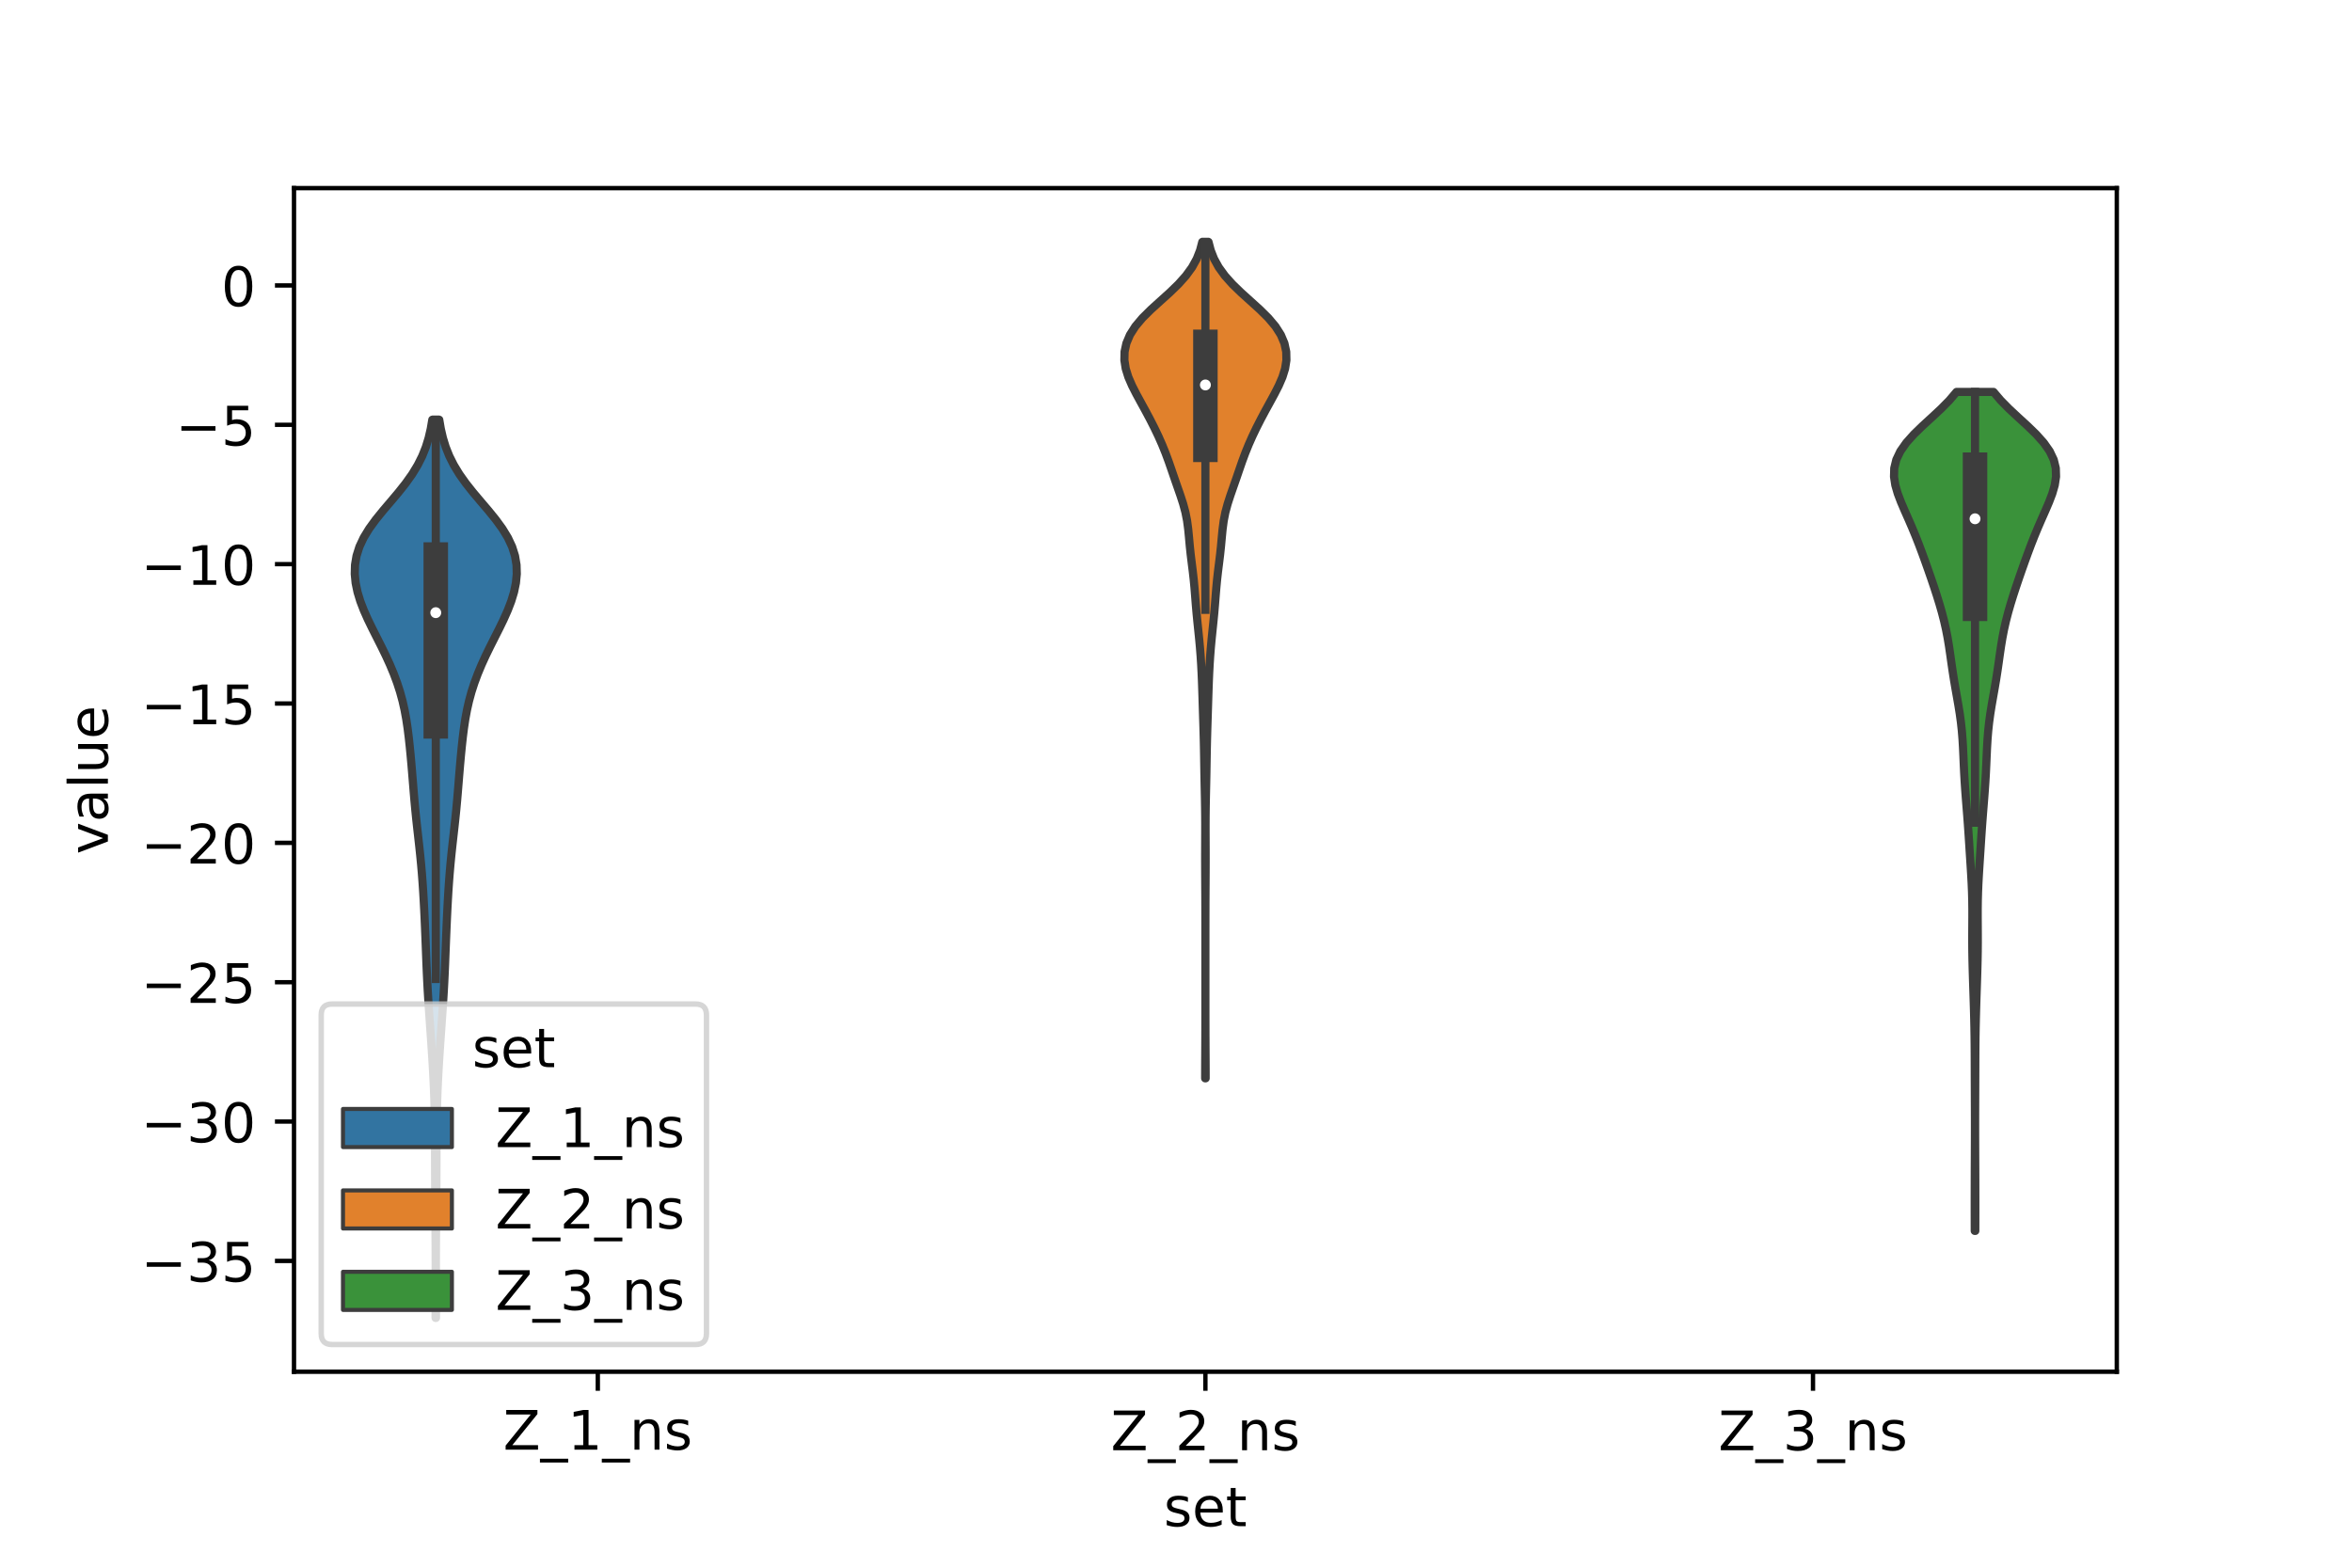 <?xml version="1.0" encoding="utf-8" standalone="no"?>
<!DOCTYPE svg PUBLIC "-//W3C//DTD SVG 1.1//EN"
  "http://www.w3.org/Graphics/SVG/1.1/DTD/svg11.dtd">
<!-- Created with matplotlib (https://matplotlib.org/) -->
<svg height="288pt" version="1.1" viewBox="0 0 432 288" width="432pt" xmlns="http://www.w3.org/2000/svg" xmlns:xlink="http://www.w3.org/1999/xlink">
 <defs>
  <style type="text/css">*{stroke-linecap:butt;stroke-linejoin:round;}</style>
 </defs>
 <g id="figure_1">
  <g id="patch_1">
   <path d="M 0 288 
L 432 288 
L 432 0 
L 0 0 
z
" style="fill:#ffffff;"/>
  </g>
  <g id="axes_1">
   <g id="patch_2">
    <path d="M 54 252 
L 388.8 252 
L 388.8 34.56 
L 54 34.56 
z
" style="fill:#ffffff;"/>
   </g>
   <g id="PolyCollection_1">
    <defs>
     <path d="M 80.081 -45.884 
L 79.999 -45.884 
L 80 -47.55 
L 80.003 -49.217 
L 80.008 -50.884 
L 80.012 -52.551 
L 80.015 -54.217 
L 80.015 -55.884 
L 80.012 -57.551 
L 80.005 -59.218 
L 79.995 -60.884 
L 79.982 -62.551 
L 79.967 -64.218 
L 79.953 -65.885 
L 79.94 -67.551 
L 79.93 -69.218 
L 79.921 -70.885 
L 79.915 -72.552 
L 79.91 -74.218 
L 79.905 -75.885 
L 79.9 -77.552 
L 79.892 -79.218 
L 79.878 -80.885 
L 79.857 -82.552 
L 79.824 -84.219 
L 79.778 -85.885 
L 79.718 -87.552 
L 79.645 -89.219 
L 79.559 -90.886 
L 79.464 -92.552 
L 79.36 -94.219 
L 79.249 -95.886 
L 79.134 -97.553 
L 79.016 -99.219 
L 78.898 -100.886 
L 78.782 -102.553 
L 78.672 -104.22 
L 78.571 -105.886 
L 78.481 -107.553 
L 78.401 -109.22 
L 78.33 -110.887 
L 78.265 -112.553 
L 78.201 -114.22 
L 78.136 -115.887 
L 78.067 -117.554 
L 77.994 -119.22 
L 77.914 -120.887 
L 77.825 -122.554 
L 77.727 -124.221 
L 77.615 -125.887 
L 77.488 -127.554 
L 77.343 -129.221 
L 77.181 -130.887 
L 77.004 -132.554 
L 76.818 -134.221 
L 76.63 -135.888 
L 76.448 -137.554 
L 76.279 -139.221 
L 76.124 -140.888 
L 75.982 -142.555 
L 75.847 -144.221 
L 75.711 -145.888 
L 75.571 -147.555 
L 75.42 -149.222 
L 75.257 -150.888 
L 75.075 -152.555 
L 74.866 -154.222 
L 74.616 -155.889 
L 74.31 -157.555 
L 73.934 -159.222 
L 73.48 -160.889 
L 72.941 -162.556 
L 72.321 -164.222 
L 71.624 -165.889 
L 70.863 -167.556 
L 70.05 -169.223 
L 69.21 -170.889 
L 68.368 -172.556 
L 67.559 -174.223 
L 66.817 -175.89 
L 66.177 -177.556 
L 65.67 -179.223 
L 65.322 -180.89 
L 65.16 -182.556 
L 65.208 -184.223 
L 65.488 -185.89 
L 66.016 -187.557 
L 66.795 -189.223 
L 67.812 -190.89 
L 69.026 -192.557 
L 70.379 -194.224 
L 71.797 -195.89 
L 73.202 -197.557 
L 74.523 -199.224 
L 75.707 -200.891 
L 76.721 -202.557 
L 77.557 -204.224 
L 78.221 -205.891 
L 78.733 -207.558 
L 79.118 -209.224 
L 79.401 -210.891 
L 80.679 -210.891 
L 80.679 -210.891 
L 80.962 -209.224 
L 81.347 -207.558 
L 81.859 -205.891 
L 82.523 -204.224 
L 83.359 -202.557 
L 84.373 -200.891 
L 85.557 -199.224 
L 86.878 -197.557 
L 88.283 -195.89 
L 89.701 -194.224 
L 91.054 -192.557 
L 92.268 -190.89 
L 93.285 -189.223 
L 94.064 -187.557 
L 94.592 -185.89 
L 94.872 -184.223 
L 94.92 -182.556 
L 94.758 -180.89 
L 94.41 -179.223 
L 93.903 -177.556 
L 93.263 -175.89 
L 92.521 -174.223 
L 91.712 -172.556 
L 90.87 -170.889 
L 90.03 -169.223 
L 89.217 -167.556 
L 88.456 -165.889 
L 87.759 -164.222 
L 87.139 -162.556 
L 86.6 -160.889 
L 86.146 -159.222 
L 85.77 -157.555 
L 85.464 -155.889 
L 85.214 -154.222 
L 85.005 -152.555 
L 84.823 -150.888 
L 84.66 -149.222 
L 84.509 -147.555 
L 84.369 -145.888 
L 84.233 -144.221 
L 84.098 -142.555 
L 83.956 -140.888 
L 83.801 -139.221 
L 83.632 -137.554 
L 83.45 -135.888 
L 83.262 -134.221 
L 83.076 -132.554 
L 82.899 -130.887 
L 82.737 -129.221 
L 82.592 -127.554 
L 82.465 -125.887 
L 82.353 -124.221 
L 82.255 -122.554 
L 82.166 -120.887 
L 82.086 -119.22 
L 82.013 -117.554 
L 81.944 -115.887 
L 81.879 -114.22 
L 81.815 -112.553 
L 81.75 -110.887 
L 81.679 -109.22 
L 81.599 -107.553 
L 81.509 -105.886 
L 81.408 -104.22 
L 81.298 -102.553 
L 81.182 -100.886 
L 81.064 -99.219 
L 80.946 -97.553 
L 80.831 -95.886 
L 80.72 -94.219 
L 80.616 -92.552 
L 80.521 -90.886 
L 80.435 -89.219 
L 80.362 -87.552 
L 80.302 -85.885 
L 80.256 -84.219 
L 80.223 -82.552 
L 80.202 -80.885 
L 80.188 -79.218 
L 80.18 -77.552 
L 80.175 -75.885 
L 80.17 -74.218 
L 80.165 -72.552 
L 80.159 -70.885 
L 80.15 -69.218 
L 80.14 -67.551 
L 80.127 -65.885 
L 80.113 -64.218 
L 80.098 -62.551 
L 80.085 -60.884 
L 80.075 -59.218 
L 80.068 -57.551 
L 80.065 -55.884 
L 80.065 -54.217 
L 80.068 -52.551 
L 80.072 -50.884 
L 80.077 -49.217 
L 80.08 -47.55 
L 80.081 -45.884 
z
" id="mc9de91d142" style="stroke:#3d3d3d;stroke-width:1.5;"/>
    </defs>
    <g clip-path="url(#pcbccfd90eb)">
     <use style="fill:#3274a1;stroke:#3d3d3d;stroke-width:1.5;" x="0" xlink:href="#mc9de91d142" y="288"/>
    </g>
   </g>
   <g id="PolyCollection_2">
    <defs>
     <path d="M 221.445 -89.904 
L 221.355 -89.904 
L 221.358 -91.456 
L 221.365 -93.008 
L 221.375 -94.56 
L 221.384 -96.112 
L 221.391 -97.664 
L 221.395 -99.216 
L 221.398 -100.768 
L 221.399 -102.32 
L 221.4 -103.872 
L 221.4 -105.424 
L 221.4 -106.976 
L 221.4 -108.528 
L 221.4 -110.08 
L 221.4 -111.632 
L 221.4 -113.184 
L 221.4 -114.736 
L 221.4 -116.289 
L 221.399 -117.841 
L 221.398 -119.393 
L 221.395 -120.945 
L 221.391 -122.497 
L 221.384 -124.049 
L 221.374 -125.601 
L 221.365 -127.153 
L 221.358 -128.705 
L 221.355 -130.257 
L 221.357 -131.809 
L 221.363 -133.361 
L 221.369 -134.913 
L 221.37 -136.465 
L 221.363 -138.017 
L 221.346 -139.569 
L 221.32 -141.121 
L 221.287 -142.673 
L 221.253 -144.225 
L 221.222 -145.777 
L 221.195 -147.329 
L 221.17 -148.882 
L 221.142 -150.434 
L 221.108 -151.986 
L 221.066 -153.538 
L 221.02 -155.09 
L 220.971 -156.642 
L 220.922 -158.194 
L 220.875 -159.746 
L 220.825 -161.298 
L 220.77 -162.85 
L 220.704 -164.402 
L 220.622 -165.954 
L 220.522 -167.506 
L 220.399 -169.058 
L 220.255 -170.61 
L 220.097 -172.162 
L 219.936 -173.714 
L 219.784 -175.266 
L 219.649 -176.818 
L 219.527 -178.37 
L 219.403 -179.922 
L 219.258 -181.474 
L 219.083 -183.027 
L 218.888 -184.579 
L 218.698 -186.131 
L 218.533 -187.683 
L 218.392 -189.235 
L 218.242 -190.787 
L 218.035 -192.339 
L 217.729 -193.891 
L 217.311 -195.443 
L 216.808 -196.995 
L 216.267 -198.547 
L 215.725 -200.099 
L 215.194 -201.651 
L 214.656 -203.203 
L 214.082 -204.755 
L 213.454 -206.307 
L 212.766 -207.859 
L 212.023 -209.411 
L 211.234 -210.963 
L 210.406 -212.515 
L 209.555 -214.067 
L 208.71 -215.62 
L 207.92 -217.172 
L 207.248 -218.724 
L 206.764 -220.276 
L 206.52 -221.828 
L 206.553 -223.38 
L 206.887 -224.932 
L 207.542 -226.484 
L 208.532 -228.036 
L 209.84 -229.588 
L 211.406 -231.14 
L 213.117 -232.692 
L 214.837 -234.244 
L 216.438 -235.796 
L 217.825 -237.348 
L 218.951 -238.9 
L 219.808 -240.452 
L 220.42 -242.004 
L 220.827 -243.556 
L 221.973 -243.556 
L 221.973 -243.556 
L 222.38 -242.004 
L 222.992 -240.452 
L 223.849 -238.9 
L 224.975 -237.348 
L 226.362 -235.796 
L 227.963 -234.244 
L 229.683 -232.692 
L 231.394 -231.14 
L 232.96 -229.588 
L 234.268 -228.036 
L 235.258 -226.484 
L 235.913 -224.932 
L 236.247 -223.38 
L 236.28 -221.828 
L 236.036 -220.276 
L 235.552 -218.724 
L 234.88 -217.172 
L 234.09 -215.62 
L 233.245 -214.067 
L 232.394 -212.515 
L 231.566 -210.963 
L 230.777 -209.411 
L 230.034 -207.859 
L 229.346 -206.307 
L 228.718 -204.755 
L 228.144 -203.203 
L 227.606 -201.651 
L 227.075 -200.099 
L 226.533 -198.547 
L 225.992 -196.995 
L 225.489 -195.443 
L 225.071 -193.891 
L 224.765 -192.339 
L 224.558 -190.787 
L 224.408 -189.235 
L 224.267 -187.683 
L 224.102 -186.131 
L 223.912 -184.579 
L 223.717 -183.027 
L 223.542 -181.474 
L 223.397 -179.922 
L 223.273 -178.37 
L 223.151 -176.818 
L 223.016 -175.266 
L 222.864 -173.714 
L 222.703 -172.162 
L 222.545 -170.61 
L 222.401 -169.058 
L 222.278 -167.506 
L 222.178 -165.954 
L 222.096 -164.402 
L 222.03 -162.85 
L 221.975 -161.298 
L 221.925 -159.746 
L 221.878 -158.194 
L 221.829 -156.642 
L 221.78 -155.09 
L 221.734 -153.538 
L 221.692 -151.986 
L 221.658 -150.434 
L 221.63 -148.882 
L 221.605 -147.329 
L 221.578 -145.777 
L 221.547 -144.225 
L 221.513 -142.673 
L 221.48 -141.121 
L 221.454 -139.569 
L 221.437 -138.017 
L 221.43 -136.465 
L 221.431 -134.913 
L 221.437 -133.361 
L 221.443 -131.809 
L 221.445 -130.257 
L 221.442 -128.705 
L 221.435 -127.153 
L 221.426 -125.601 
L 221.416 -124.049 
L 221.409 -122.497 
L 221.405 -120.945 
L 221.402 -119.393 
L 221.401 -117.841 
L 221.4 -116.289 
L 221.4 -114.736 
L 221.4 -113.184 
L 221.4 -111.632 
L 221.4 -110.08 
L 221.4 -108.528 
L 221.4 -106.976 
L 221.4 -105.424 
L 221.4 -103.872 
L 221.401 -102.32 
L 221.402 -100.768 
L 221.405 -99.216 
L 221.409 -97.664 
L 221.416 -96.112 
L 221.425 -94.56 
L 221.435 -93.008 
L 221.442 -91.456 
L 221.445 -89.904 
z
" id="m5230c6c794" style="stroke:#3d3d3d;stroke-width:1.5;"/>
    </defs>
    <g clip-path="url(#pcbccfd90eb)">
     <use style="fill:#e1812c;stroke:#3d3d3d;stroke-width:1.5;" x="0" xlink:href="#m5230c6c794" y="288"/>
    </g>
   </g>
   <g id="PolyCollection_3">
    <defs>
     <path d="M 362.811 -61.872 
L 362.709 -61.872 
L 362.706 -63.429 
L 362.704 -64.986 
L 362.703 -66.543 
L 362.704 -68.1 
L 362.706 -69.656 
L 362.709 -71.213 
L 362.714 -72.77 
L 362.721 -74.327 
L 362.728 -75.884 
L 362.734 -77.441 
L 362.74 -78.997 
L 362.742 -80.554 
L 362.742 -82.111 
L 362.739 -83.668 
L 362.733 -85.225 
L 362.727 -86.782 
L 362.721 -88.339 
L 362.716 -89.895 
L 362.711 -91.452 
L 362.707 -93.009 
L 362.701 -94.566 
L 362.69 -96.123 
L 362.672 -97.68 
L 362.646 -99.236 
L 362.611 -100.793 
L 362.57 -102.35 
L 362.523 -103.907 
L 362.473 -105.464 
L 362.422 -107.021 
L 362.372 -108.578 
L 362.326 -110.134 
L 362.288 -111.691 
L 362.262 -113.248 
L 362.25 -114.805 
L 362.251 -116.362 
L 362.26 -117.919 
L 362.269 -119.475 
L 362.269 -121.032 
L 362.25 -122.589 
L 362.207 -124.146 
L 362.141 -125.703 
L 362.056 -127.26 
L 361.96 -128.817 
L 361.859 -130.373 
L 361.758 -131.93 
L 361.658 -133.487 
L 361.555 -135.044 
L 361.446 -136.601 
L 361.33 -138.158 
L 361.206 -139.714 
L 361.082 -141.271 
L 360.964 -142.828 
L 360.858 -144.385 
L 360.768 -145.942 
L 360.694 -147.499 
L 360.628 -149.056 
L 360.556 -150.612 
L 360.465 -152.169 
L 360.34 -153.726 
L 360.172 -155.283 
L 359.96 -156.84 
L 359.711 -158.397 
L 359.44 -159.953 
L 359.164 -161.51 
L 358.899 -163.067 
L 358.655 -164.624 
L 358.428 -166.181 
L 358.21 -167.738 
L 357.981 -169.295 
L 357.723 -170.851 
L 357.42 -172.408 
L 357.067 -173.965 
L 356.663 -175.522 
L 356.215 -177.079 
L 355.732 -178.636 
L 355.224 -180.192 
L 354.697 -181.749 
L 354.155 -183.306 
L 353.603 -184.863 
L 353.037 -186.42 
L 352.452 -187.977 
L 351.839 -189.534 
L 351.194 -191.09 
L 350.519 -192.647 
L 349.829 -194.204 
L 349.162 -195.761 
L 348.569 -197.318 
L 348.118 -198.875 
L 347.88 -200.431 
L 347.924 -201.988 
L 348.304 -203.545 
L 349.044 -205.102 
L 350.136 -206.659 
L 351.528 -208.216 
L 353.131 -209.773 
L 354.83 -211.329 
L 356.502 -212.886 
L 358.04 -214.443 
L 359.364 -216 
L 366.156 -216 
L 366.156 -216 
L 367.48 -214.443 
L 369.018 -212.886 
L 370.69 -211.329 
L 372.389 -209.773 
L 373.992 -208.216 
L 375.384 -206.659 
L 376.476 -205.102 
L 377.216 -203.545 
L 377.596 -201.988 
L 377.64 -200.431 
L 377.402 -198.875 
L 376.951 -197.318 
L 376.358 -195.761 
L 375.691 -194.204 
L 375.001 -192.647 
L 374.326 -191.09 
L 373.681 -189.534 
L 373.068 -187.977 
L 372.483 -186.42 
L 371.917 -184.863 
L 371.365 -183.306 
L 370.823 -181.749 
L 370.296 -180.192 
L 369.788 -178.636 
L 369.305 -177.079 
L 368.857 -175.522 
L 368.453 -173.965 
L 368.1 -172.408 
L 367.797 -170.851 
L 367.539 -169.295 
L 367.31 -167.738 
L 367.092 -166.181 
L 366.865 -164.624 
L 366.621 -163.067 
L 366.356 -161.51 
L 366.08 -159.953 
L 365.809 -158.397 
L 365.56 -156.84 
L 365.348 -155.283 
L 365.18 -153.726 
L 365.055 -152.169 
L 364.964 -150.612 
L 364.892 -149.056 
L 364.826 -147.499 
L 364.752 -145.942 
L 364.662 -144.385 
L 364.556 -142.828 
L 364.438 -141.271 
L 364.314 -139.714 
L 364.19 -138.158 
L 364.074 -136.601 
L 363.965 -135.044 
L 363.862 -133.487 
L 363.762 -131.93 
L 363.661 -130.373 
L 363.56 -128.817 
L 363.464 -127.26 
L 363.379 -125.703 
L 363.313 -124.146 
L 363.27 -122.589 
L 363.251 -121.032 
L 363.251 -119.475 
L 363.26 -117.919 
L 363.269 -116.362 
L 363.27 -114.805 
L 363.258 -113.248 
L 363.232 -111.691 
L 363.194 -110.134 
L 363.148 -108.578 
L 363.098 -107.021 
L 363.047 -105.464 
L 362.997 -103.907 
L 362.95 -102.35 
L 362.909 -100.793 
L 362.874 -99.236 
L 362.848 -97.68 
L 362.83 -96.123 
L 362.819 -94.566 
L 362.813 -93.009 
L 362.809 -91.452 
L 362.804 -89.895 
L 362.799 -88.339 
L 362.793 -86.782 
L 362.787 -85.225 
L 362.781 -83.668 
L 362.778 -82.111 
L 362.778 -80.554 
L 362.78 -78.997 
L 362.786 -77.441 
L 362.792 -75.884 
L 362.799 -74.327 
L 362.806 -72.77 
L 362.811 -71.213 
L 362.814 -69.656 
L 362.816 -68.1 
L 362.817 -66.543 
L 362.816 -64.986 
L 362.814 -63.429 
L 362.811 -61.872 
z
" id="mde4b58f0d2" style="stroke:#3d3d3d;stroke-width:1.5;"/>
    </defs>
    <g clip-path="url(#pcbccfd90eb)">
     <use style="fill:#3a923a;stroke:#3d3d3d;stroke-width:1.5;" x="0" xlink:href="#mde4b58f0d2" y="288"/>
    </g>
   </g>
   <g id="patch_3">
    <path clip-path="url(#pcbccfd90eb)" d="M 109.8 52.441 
L 109.8 52.441 
L 109.8 52.441 
L 109.8 52.441 
z
" style="fill:#3274a1;stroke:#3d3d3d;stroke-linejoin:miter;stroke-width:0.75;"/>
   </g>
   <g id="patch_4">
    <path clip-path="url(#pcbccfd90eb)" d="M 109.8 52.441 
L 109.8 52.441 
L 109.8 52.441 
L 109.8 52.441 
z
" style="fill:#e1812c;stroke:#3d3d3d;stroke-linejoin:miter;stroke-width:0.75;"/>
   </g>
   <g id="patch_5">
    <path clip-path="url(#pcbccfd90eb)" d="M 109.8 52.441 
L 109.8 52.441 
L 109.8 52.441 
L 109.8 52.441 
z
" style="fill:#3a923a;stroke:#3d3d3d;stroke-linejoin:miter;stroke-width:0.75;"/>
   </g>
   <g id="matplotlib.axis_1">
    <g id="xtick_1">
     <g id="line2d_1">
      <defs>
       <path d="M 0 0 
L 0 3.5 
" id="m17305f93f7" style="stroke:#000000;stroke-width:0.8;"/>
      </defs>
      <g>
       <use style="stroke:#000000;stroke-width:0.8;" x="109.8" xlink:href="#m17305f93f7" y="252"/>
      </g>
     </g>
     <g id="text_1">
      <!-- Z_1_ns -->
      <g transform="translate(92.42 266.32)scale(0.1 -0.1)">
       <defs>
        <path d="M 5.609 72.906 
L 62.891 72.906 
L 62.891 65.375 
L 16.797 8.297 
L 64.016 8.297 
L 64.016 0 
L 4.5 0 
L 4.5 7.516 
L 50.594 64.594 
L 5.609 64.594 
z
" id="DejaVuSans-90"/>
        <path d="M 50.984 -16.609 
L 50.984 -23.578 
L -0.984 -23.578 
L -0.984 -16.609 
z
" id="DejaVuSans-95"/>
        <path d="M 12.406 8.297 
L 28.516 8.297 
L 28.516 63.922 
L 10.984 60.406 
L 10.984 69.391 
L 28.422 72.906 
L 38.281 72.906 
L 38.281 8.297 
L 54.391 8.297 
L 54.391 0 
L 12.406 0 
z
" id="DejaVuSans-49"/>
        <path d="M 54.891 33.016 
L 54.891 0 
L 45.906 0 
L 45.906 32.719 
Q 45.906 40.484 42.875 44.328 
Q 39.844 48.188 33.797 48.188 
Q 26.516 48.188 22.312 43.547 
Q 18.109 38.922 18.109 30.906 
L 18.109 0 
L 9.078 0 
L 9.078 54.688 
L 18.109 54.688 
L 18.109 46.188 
Q 21.344 51.125 25.703 53.562 
Q 30.078 56 35.797 56 
Q 45.219 56 50.047 50.172 
Q 54.891 44.344 54.891 33.016 
z
" id="DejaVuSans-110"/>
        <path d="M 44.281 53.078 
L 44.281 44.578 
Q 40.484 46.531 36.375 47.5 
Q 32.281 48.484 27.875 48.484 
Q 21.188 48.484 17.844 46.438 
Q 14.5 44.391 14.5 40.281 
Q 14.5 37.156 16.891 35.375 
Q 19.281 33.594 26.516 31.984 
L 29.594 31.297 
Q 39.156 29.25 43.188 25.516 
Q 47.219 21.781 47.219 15.094 
Q 47.219 7.469 41.188 3.016 
Q 35.156 -1.422 24.609 -1.422 
Q 20.219 -1.422 15.453 -0.562 
Q 10.688 0.297 5.422 2 
L 5.422 11.281 
Q 10.406 8.688 15.234 7.391 
Q 20.062 6.109 24.812 6.109 
Q 31.156 6.109 34.562 8.281 
Q 37.984 10.453 37.984 14.406 
Q 37.984 18.062 35.516 20.016 
Q 33.062 21.969 24.703 23.781 
L 21.578 24.516 
Q 13.234 26.266 9.516 29.906 
Q 5.812 33.547 5.812 39.891 
Q 5.812 47.609 11.281 51.797 
Q 16.75 56 26.812 56 
Q 31.781 56 36.172 55.266 
Q 40.578 54.547 44.281 53.078 
z
" id="DejaVuSans-115"/>
       </defs>
       <use xlink:href="#DejaVuSans-90"/>
       <use x="68.506" xlink:href="#DejaVuSans-95"/>
       <use x="118.506" xlink:href="#DejaVuSans-49"/>
       <use x="182.129" xlink:href="#DejaVuSans-95"/>
       <use x="232.129" xlink:href="#DejaVuSans-110"/>
       <use x="295.508" xlink:href="#DejaVuSans-115"/>
      </g>
     </g>
    </g>
    <g id="xtick_2">
     <g id="line2d_2">
      <g>
       <use style="stroke:#000000;stroke-width:0.8;" x="221.4" xlink:href="#m17305f93f7" y="252"/>
      </g>
     </g>
     <g id="text_2">
      <!-- Z_2_ns -->
      <g transform="translate(204.02 266.422)scale(0.1 -0.1)">
       <defs>
        <path d="M 19.188 8.297 
L 53.609 8.297 
L 53.609 0 
L 7.328 0 
L 7.328 8.297 
Q 12.938 14.109 22.625 23.891 
Q 32.328 33.688 34.812 36.531 
Q 39.547 41.844 41.422 45.531 
Q 43.312 49.219 43.312 52.781 
Q 43.312 58.594 39.234 62.25 
Q 35.156 65.922 28.609 65.922 
Q 23.969 65.922 18.812 64.312 
Q 13.672 62.703 7.812 59.422 
L 7.812 69.391 
Q 13.766 71.781 18.938 73 
Q 24.125 74.219 28.422 74.219 
Q 39.75 74.219 46.484 68.547 
Q 53.219 62.891 53.219 53.422 
Q 53.219 48.922 51.531 44.891 
Q 49.859 40.875 45.406 35.406 
Q 44.188 33.984 37.641 27.219 
Q 31.109 20.453 19.188 8.297 
z
" id="DejaVuSans-50"/>
       </defs>
       <use xlink:href="#DejaVuSans-90"/>
       <use x="68.506" xlink:href="#DejaVuSans-95"/>
       <use x="118.506" xlink:href="#DejaVuSans-50"/>
       <use x="182.129" xlink:href="#DejaVuSans-95"/>
       <use x="232.129" xlink:href="#DejaVuSans-110"/>
       <use x="295.508" xlink:href="#DejaVuSans-115"/>
      </g>
     </g>
    </g>
    <g id="xtick_3">
     <g id="line2d_3">
      <g>
       <use style="stroke:#000000;stroke-width:0.8;" x="333" xlink:href="#m17305f93f7" y="252"/>
      </g>
     </g>
     <g id="text_3">
      <!-- Z_3_ns -->
      <g transform="translate(315.62 266.422)scale(0.1 -0.1)">
       <defs>
        <path d="M 40.578 39.312 
Q 47.656 37.797 51.625 33 
Q 55.609 28.219 55.609 21.188 
Q 55.609 10.406 48.188 4.484 
Q 40.766 -1.422 27.094 -1.422 
Q 22.516 -1.422 17.656 -0.516 
Q 12.797 0.391 7.625 2.203 
L 7.625 11.719 
Q 11.719 9.328 16.594 8.109 
Q 21.484 6.891 26.812 6.891 
Q 36.078 6.891 40.938 10.547 
Q 45.797 14.203 45.797 21.188 
Q 45.797 27.641 41.281 31.266 
Q 36.766 34.906 28.719 34.906 
L 20.219 34.906 
L 20.219 43.016 
L 29.109 43.016 
Q 36.375 43.016 40.234 45.922 
Q 44.094 48.828 44.094 54.297 
Q 44.094 59.906 40.109 62.906 
Q 36.141 65.922 28.719 65.922 
Q 24.656 65.922 20.016 65.031 
Q 15.375 64.156 9.812 62.312 
L 9.812 71.094 
Q 15.438 72.656 20.344 73.438 
Q 25.25 74.219 29.594 74.219 
Q 40.828 74.219 47.359 69.109 
Q 53.906 64.016 53.906 55.328 
Q 53.906 49.266 50.438 45.094 
Q 46.969 40.922 40.578 39.312 
z
" id="DejaVuSans-51"/>
       </defs>
       <use xlink:href="#DejaVuSans-90"/>
       <use x="68.506" xlink:href="#DejaVuSans-95"/>
       <use x="118.506" xlink:href="#DejaVuSans-51"/>
       <use x="182.129" xlink:href="#DejaVuSans-95"/>
       <use x="232.129" xlink:href="#DejaVuSans-110"/>
       <use x="295.508" xlink:href="#DejaVuSans-115"/>
      </g>
     </g>
    </g>
    <g id="text_4">
     <!-- set -->
     <g transform="translate(213.759 280.378)scale(0.1 -0.1)">
      <defs>
       <path d="M 56.203 29.594 
L 56.203 25.203 
L 14.891 25.203 
Q 15.484 15.922 20.484 11.062 
Q 25.484 6.203 34.422 6.203 
Q 39.594 6.203 44.453 7.469 
Q 49.312 8.734 54.109 11.281 
L 54.109 2.781 
Q 49.266 0.734 44.188 -0.344 
Q 39.109 -1.422 33.891 -1.422 
Q 20.797 -1.422 13.156 6.188 
Q 5.516 13.812 5.516 26.812 
Q 5.516 40.234 12.766 48.109 
Q 20.016 56 32.328 56 
Q 43.359 56 49.781 48.891 
Q 56.203 41.797 56.203 29.594 
z
M 47.219 32.234 
Q 47.125 39.594 43.094 43.984 
Q 39.062 48.391 32.422 48.391 
Q 24.906 48.391 20.391 44.141 
Q 15.875 39.891 15.188 32.172 
z
" id="DejaVuSans-101"/>
       <path d="M 18.312 70.219 
L 18.312 54.688 
L 36.812 54.688 
L 36.812 47.703 
L 18.312 47.703 
L 18.312 18.016 
Q 18.312 11.328 20.141 9.422 
Q 21.969 7.516 27.594 7.516 
L 36.812 7.516 
L 36.812 0 
L 27.594 0 
Q 17.188 0 13.234 3.875 
Q 9.281 7.766 9.281 18.016 
L 9.281 47.703 
L 2.688 47.703 
L 2.688 54.688 
L 9.281 54.688 
L 9.281 70.219 
z
" id="DejaVuSans-116"/>
      </defs>
      <use xlink:href="#DejaVuSans-115"/>
      <use x="52.1" xlink:href="#DejaVuSans-101"/>
      <use x="113.623" xlink:href="#DejaVuSans-116"/>
     </g>
    </g>
   </g>
   <g id="matplotlib.axis_2">
    <g id="ytick_1">
     <g id="line2d_4">
      <defs>
       <path d="M 0 0 
L -3.5 0 
" id="m0b52bca972" style="stroke:#000000;stroke-width:0.8;"/>
      </defs>
      <g>
       <use style="stroke:#000000;stroke-width:0.8;" x="54" xlink:href="#m0b52bca972" y="231.644"/>
      </g>
     </g>
     <g id="text_5">
      <!-- −35 -->
      <g transform="translate(25.895 235.443)scale(0.1 -0.1)">
       <defs>
        <path d="M 10.594 35.5 
L 73.188 35.5 
L 73.188 27.203 
L 10.594 27.203 
z
" id="DejaVuSans-8722"/>
        <path d="M 10.797 72.906 
L 49.516 72.906 
L 49.516 64.594 
L 19.828 64.594 
L 19.828 46.734 
Q 21.969 47.469 24.109 47.828 
Q 26.266 48.188 28.422 48.188 
Q 40.625 48.188 47.75 41.5 
Q 54.891 34.812 54.891 23.391 
Q 54.891 11.625 47.562 5.094 
Q 40.234 -1.422 26.906 -1.422 
Q 22.312 -1.422 17.547 -0.641 
Q 12.797 0.141 7.719 1.703 
L 7.719 11.625 
Q 12.109 9.234 16.797 8.062 
Q 21.484 6.891 26.703 6.891 
Q 35.156 6.891 40.078 11.328 
Q 45.016 15.766 45.016 23.391 
Q 45.016 31 40.078 35.438 
Q 35.156 39.891 26.703 39.891 
Q 22.75 39.891 18.812 39.016 
Q 14.891 38.141 10.797 36.281 
z
" id="DejaVuSans-53"/>
       </defs>
       <use xlink:href="#DejaVuSans-8722"/>
       <use x="83.789" xlink:href="#DejaVuSans-51"/>
       <use x="147.412" xlink:href="#DejaVuSans-53"/>
      </g>
     </g>
    </g>
    <g id="ytick_2">
     <g id="line2d_5">
      <g>
       <use style="stroke:#000000;stroke-width:0.8;" x="54" xlink:href="#m0b52bca972" y="206.044"/>
      </g>
     </g>
     <g id="text_6">
      <!-- −30 -->
      <g transform="translate(25.895 209.843)scale(0.1 -0.1)">
       <defs>
        <path d="M 31.781 66.406 
Q 24.172 66.406 20.328 58.906 
Q 16.5 51.422 16.5 36.375 
Q 16.5 21.391 20.328 13.891 
Q 24.172 6.391 31.781 6.391 
Q 39.453 6.391 43.281 13.891 
Q 47.125 21.391 47.125 36.375 
Q 47.125 51.422 43.281 58.906 
Q 39.453 66.406 31.781 66.406 
z
M 31.781 74.219 
Q 44.047 74.219 50.516 64.516 
Q 56.984 54.828 56.984 36.375 
Q 56.984 17.969 50.516 8.266 
Q 44.047 -1.422 31.781 -1.422 
Q 19.531 -1.422 13.062 8.266 
Q 6.594 17.969 6.594 36.375 
Q 6.594 54.828 13.062 64.516 
Q 19.531 74.219 31.781 74.219 
z
" id="DejaVuSans-48"/>
       </defs>
       <use xlink:href="#DejaVuSans-8722"/>
       <use x="83.789" xlink:href="#DejaVuSans-51"/>
       <use x="147.412" xlink:href="#DejaVuSans-48"/>
      </g>
     </g>
    </g>
    <g id="ytick_3">
     <g id="line2d_6">
      <g>
       <use style="stroke:#000000;stroke-width:0.8;" x="54" xlink:href="#m0b52bca972" y="180.443"/>
      </g>
     </g>
     <g id="text_7">
      <!-- −25 -->
      <g transform="translate(25.895 184.242)scale(0.1 -0.1)">
       <use xlink:href="#DejaVuSans-8722"/>
       <use x="83.789" xlink:href="#DejaVuSans-50"/>
       <use x="147.412" xlink:href="#DejaVuSans-53"/>
      </g>
     </g>
    </g>
    <g id="ytick_4">
     <g id="line2d_7">
      <g>
       <use style="stroke:#000000;stroke-width:0.8;" x="54" xlink:href="#m0b52bca972" y="154.843"/>
      </g>
     </g>
     <g id="text_8">
      <!-- −20 -->
      <g transform="translate(25.895 158.642)scale(0.1 -0.1)">
       <use xlink:href="#DejaVuSans-8722"/>
       <use x="83.789" xlink:href="#DejaVuSans-50"/>
       <use x="147.412" xlink:href="#DejaVuSans-48"/>
      </g>
     </g>
    </g>
    <g id="ytick_5">
     <g id="line2d_8">
      <g>
       <use style="stroke:#000000;stroke-width:0.8;" x="54" xlink:href="#m0b52bca972" y="129.242"/>
      </g>
     </g>
     <g id="text_9">
      <!-- −15 -->
      <g transform="translate(25.895 133.041)scale(0.1 -0.1)">
       <use xlink:href="#DejaVuSans-8722"/>
       <use x="83.789" xlink:href="#DejaVuSans-49"/>
       <use x="147.412" xlink:href="#DejaVuSans-53"/>
      </g>
     </g>
    </g>
    <g id="ytick_6">
     <g id="line2d_9">
      <g>
       <use style="stroke:#000000;stroke-width:0.8;" x="54" xlink:href="#m0b52bca972" y="103.642"/>
      </g>
     </g>
     <g id="text_10">
      <!-- −10 -->
      <g transform="translate(25.895 107.441)scale(0.1 -0.1)">
       <use xlink:href="#DejaVuSans-8722"/>
       <use x="83.789" xlink:href="#DejaVuSans-49"/>
       <use x="147.412" xlink:href="#DejaVuSans-48"/>
      </g>
     </g>
    </g>
    <g id="ytick_7">
     <g id="line2d_10">
      <g>
       <use style="stroke:#000000;stroke-width:0.8;" x="54" xlink:href="#m0b52bca972" y="78.041"/>
      </g>
     </g>
     <g id="text_11">
      <!-- −5 -->
      <g transform="translate(32.258 81.84)scale(0.1 -0.1)">
       <use xlink:href="#DejaVuSans-8722"/>
       <use x="83.789" xlink:href="#DejaVuSans-53"/>
      </g>
     </g>
    </g>
    <g id="ytick_8">
     <g id="line2d_11">
      <g>
       <use style="stroke:#000000;stroke-width:0.8;" x="54" xlink:href="#m0b52bca972" y="52.441"/>
      </g>
     </g>
     <g id="text_12">
      <!-- 0 -->
      <g transform="translate(40.638 56.24)scale(0.1 -0.1)">
       <use xlink:href="#DejaVuSans-48"/>
      </g>
     </g>
    </g>
    <g id="text_13">
     <!-- value -->
     <g transform="translate(19.816 156.938)rotate(-90)scale(0.1 -0.1)">
      <defs>
       <path d="M 2.984 54.688 
L 12.5 54.688 
L 29.594 8.797 
L 46.688 54.688 
L 56.203 54.688 
L 35.688 0 
L 23.484 0 
z
" id="DejaVuSans-118"/>
       <path d="M 34.281 27.484 
Q 23.391 27.484 19.188 25 
Q 14.984 22.516 14.984 16.5 
Q 14.984 11.719 18.141 8.906 
Q 21.297 6.109 26.703 6.109 
Q 34.188 6.109 38.703 11.406 
Q 43.219 16.703 43.219 25.484 
L 43.219 27.484 
z
M 52.203 31.203 
L 52.203 0 
L 43.219 0 
L 43.219 8.297 
Q 40.141 3.328 35.547 0.953 
Q 30.953 -1.422 24.312 -1.422 
Q 15.922 -1.422 10.953 3.297 
Q 6 8.016 6 15.922 
Q 6 25.141 12.172 29.828 
Q 18.359 34.516 30.609 34.516 
L 43.219 34.516 
L 43.219 35.406 
Q 43.219 41.609 39.141 45 
Q 35.062 48.391 27.688 48.391 
Q 23 48.391 18.547 47.266 
Q 14.109 46.141 10.016 43.891 
L 10.016 52.203 
Q 14.938 54.109 19.578 55.047 
Q 24.219 56 28.609 56 
Q 40.484 56 46.344 49.844 
Q 52.203 43.703 52.203 31.203 
z
" id="DejaVuSans-97"/>
       <path d="M 9.422 75.984 
L 18.406 75.984 
L 18.406 0 
L 9.422 0 
z
" id="DejaVuSans-108"/>
       <path d="M 8.5 21.578 
L 8.5 54.688 
L 17.484 54.688 
L 17.484 21.922 
Q 17.484 14.156 20.5 10.266 
Q 23.531 6.391 29.594 6.391 
Q 36.859 6.391 41.078 11.031 
Q 45.312 15.672 45.312 23.688 
L 45.312 54.688 
L 54.297 54.688 
L 54.297 0 
L 45.312 0 
L 45.312 8.406 
Q 42.047 3.422 37.719 1 
Q 33.406 -1.422 27.688 -1.422 
Q 18.266 -1.422 13.375 4.438 
Q 8.5 10.297 8.5 21.578 
z
M 31.109 56 
z
" id="DejaVuSans-117"/>
      </defs>
      <use xlink:href="#DejaVuSans-118"/>
      <use x="59.18" xlink:href="#DejaVuSans-97"/>
      <use x="120.459" xlink:href="#DejaVuSans-108"/>
      <use x="148.242" xlink:href="#DejaVuSans-117"/>
      <use x="211.621" xlink:href="#DejaVuSans-101"/>
     </g>
    </g>
   </g>
   <g id="line2d_12">
    <path clip-path="url(#pcbccfd90eb)" d="M 80.04 179.854 
L 80.04 77.109 
" style="fill:none;stroke:#3d3d3d;stroke-linecap:square;stroke-width:1.5;"/>
   </g>
   <g id="line2d_13">
    <path clip-path="url(#pcbccfd90eb)" d="M 80.04 133.443 
L 80.04 101.874 
" style="fill:none;stroke:#3d3d3d;stroke-linecap:square;stroke-width:4.5;"/>
   </g>
   <g id="line2d_14">
    <path clip-path="url(#pcbccfd90eb)" d="M 221.4 112.028 
L 221.4 44.444 
" style="fill:none;stroke:#3d3d3d;stroke-linecap:square;stroke-width:1.5;"/>
   </g>
   <g id="line2d_15">
    <path clip-path="url(#pcbccfd90eb)" d="M 221.4 82.638 
L 221.4 62.794 
" style="fill:none;stroke:#3d3d3d;stroke-linecap:square;stroke-width:4.5;"/>
   </g>
   <g id="line2d_16">
    <path clip-path="url(#pcbccfd90eb)" d="M 362.76 151.144 
L 362.76 72 
" style="fill:none;stroke:#3d3d3d;stroke-linecap:square;stroke-width:1.5;"/>
   </g>
   <g id="line2d_17">
    <path clip-path="url(#pcbccfd90eb)" d="M 362.76 111.84 
L 362.76 85.361 
" style="fill:none;stroke:#3d3d3d;stroke-linecap:square;stroke-width:4.5;"/>
   </g>
   <g id="patch_6">
    <path d="M 54 252 
L 54 34.56 
" style="fill:none;stroke:#000000;stroke-linecap:square;stroke-linejoin:miter;stroke-width:0.8;"/>
   </g>
   <g id="patch_7">
    <path d="M 388.8 252 
L 388.8 34.56 
" style="fill:none;stroke:#000000;stroke-linecap:square;stroke-linejoin:miter;stroke-width:0.8;"/>
   </g>
   <g id="patch_8">
    <path d="M 54 252 
L 388.8 252 
" style="fill:none;stroke:#000000;stroke-linecap:square;stroke-linejoin:miter;stroke-width:0.8;"/>
   </g>
   <g id="patch_9">
    <path d="M 54 34.56 
L 388.8 34.56 
" style="fill:none;stroke:#000000;stroke-linecap:square;stroke-linejoin:miter;stroke-width:0.8;"/>
   </g>
   <g id="PathCollection_1">
    <defs>
     <path d="M 0 1.5 
C 0.398 1.5 0.779 1.342 1.061 1.061 
C 1.342 0.779 1.5 0.398 1.5 0 
C 1.5 -0.398 1.342 -0.779 1.061 -1.061 
C 0.779 -1.342 0.398 -1.5 0 -1.5 
C -0.398 -1.5 -0.779 -1.342 -1.061 -1.061 
C -1.342 -0.779 -1.5 -0.398 -1.5 0 
C -1.5 0.398 -1.342 0.779 -1.061 1.061 
C -0.779 1.342 -0.398 1.5 0 1.5 
z
" id="m495ad28fb6" style="stroke:#3d3d3d;"/>
    </defs>
    <g clip-path="url(#pcbccfd90eb)">
     <use style="fill:#ffffff;stroke:#3d3d3d;" x="80.04" xlink:href="#m495ad28fb6" y="112.552"/>
    </g>
   </g>
   <g id="PathCollection_2">
    <g clip-path="url(#pcbccfd90eb)">
     <use style="fill:#ffffff;stroke:#3d3d3d;" x="221.4" xlink:href="#m495ad28fb6" y="70.72"/>
    </g>
   </g>
   <g id="PathCollection_3">
    <g clip-path="url(#pcbccfd90eb)">
     <use style="fill:#ffffff;stroke:#3d3d3d;" x="362.76" xlink:href="#m495ad28fb6" y="95.306"/>
    </g>
   </g>
   <g id="legend_1">
    <g id="patch_10">
     <path d="M 61 247 
L 127.759 247 
Q 129.759 247 129.759 245 
L 129.759 186.453 
Q 129.759 184.453 127.759 184.453 
L 61 184.453 
Q 59 184.453 59 186.453 
L 59 245 
Q 59 247 61 247 
z
" style="fill:#ffffff;opacity:0.8;stroke:#cccccc;stroke-linejoin:miter;"/>
    </g>
    <g id="text_14">
     <!-- set -->
     <g transform="translate(86.738 196.052)scale(0.1 -0.1)">
      <use xlink:href="#DejaVuSans-115"/>
      <use x="52.1" xlink:href="#DejaVuSans-101"/>
      <use x="113.623" xlink:href="#DejaVuSans-116"/>
     </g>
    </g>
    <g id="patch_11">
     <path d="M 63 210.73 
L 83 210.73 
L 83 203.73 
L 63 203.73 
z
" style="fill:#3274a1;stroke:#3d3d3d;stroke-linejoin:miter;stroke-width:0.75;"/>
    </g>
    <g id="text_15">
     <!-- Z_1_ns -->
     <g transform="translate(91 210.73)scale(0.1 -0.1)">
      <use xlink:href="#DejaVuSans-90"/>
      <use x="68.506" xlink:href="#DejaVuSans-95"/>
      <use x="118.506" xlink:href="#DejaVuSans-49"/>
      <use x="182.129" xlink:href="#DejaVuSans-95"/>
      <use x="232.129" xlink:href="#DejaVuSans-110"/>
      <use x="295.508" xlink:href="#DejaVuSans-115"/>
     </g>
    </g>
    <g id="patch_12">
     <path d="M 63 225.686 
L 83 225.686 
L 83 218.686 
L 63 218.686 
z
" style="fill:#e1812c;stroke:#3d3d3d;stroke-linejoin:miter;stroke-width:0.75;"/>
    </g>
    <g id="text_16">
     <!-- Z_2_ns -->
     <g transform="translate(91 225.686)scale(0.1 -0.1)">
      <use xlink:href="#DejaVuSans-90"/>
      <use x="68.506" xlink:href="#DejaVuSans-95"/>
      <use x="118.506" xlink:href="#DejaVuSans-50"/>
      <use x="182.129" xlink:href="#DejaVuSans-95"/>
      <use x="232.129" xlink:href="#DejaVuSans-110"/>
      <use x="295.508" xlink:href="#DejaVuSans-115"/>
     </g>
    </g>
    <g id="patch_13">
     <path d="M 63 240.642 
L 83 240.642 
L 83 233.642 
L 63 233.642 
z
" style="fill:#3a923a;stroke:#3d3d3d;stroke-linejoin:miter;stroke-width:0.75;"/>
    </g>
    <g id="text_17">
     <!-- Z_3_ns -->
     <g transform="translate(91 240.642)scale(0.1 -0.1)">
      <use xlink:href="#DejaVuSans-90"/>
      <use x="68.506" xlink:href="#DejaVuSans-95"/>
      <use x="118.506" xlink:href="#DejaVuSans-51"/>
      <use x="182.129" xlink:href="#DejaVuSans-95"/>
      <use x="232.129" xlink:href="#DejaVuSans-110"/>
      <use x="295.508" xlink:href="#DejaVuSans-115"/>
     </g>
    </g>
   </g>
  </g>
 </g>
 <defs>
  <clipPath id="pcbccfd90eb">
   <rect height="217.44" width="334.8" x="54" y="34.56"/>
  </clipPath>
 </defs>
</svg>

